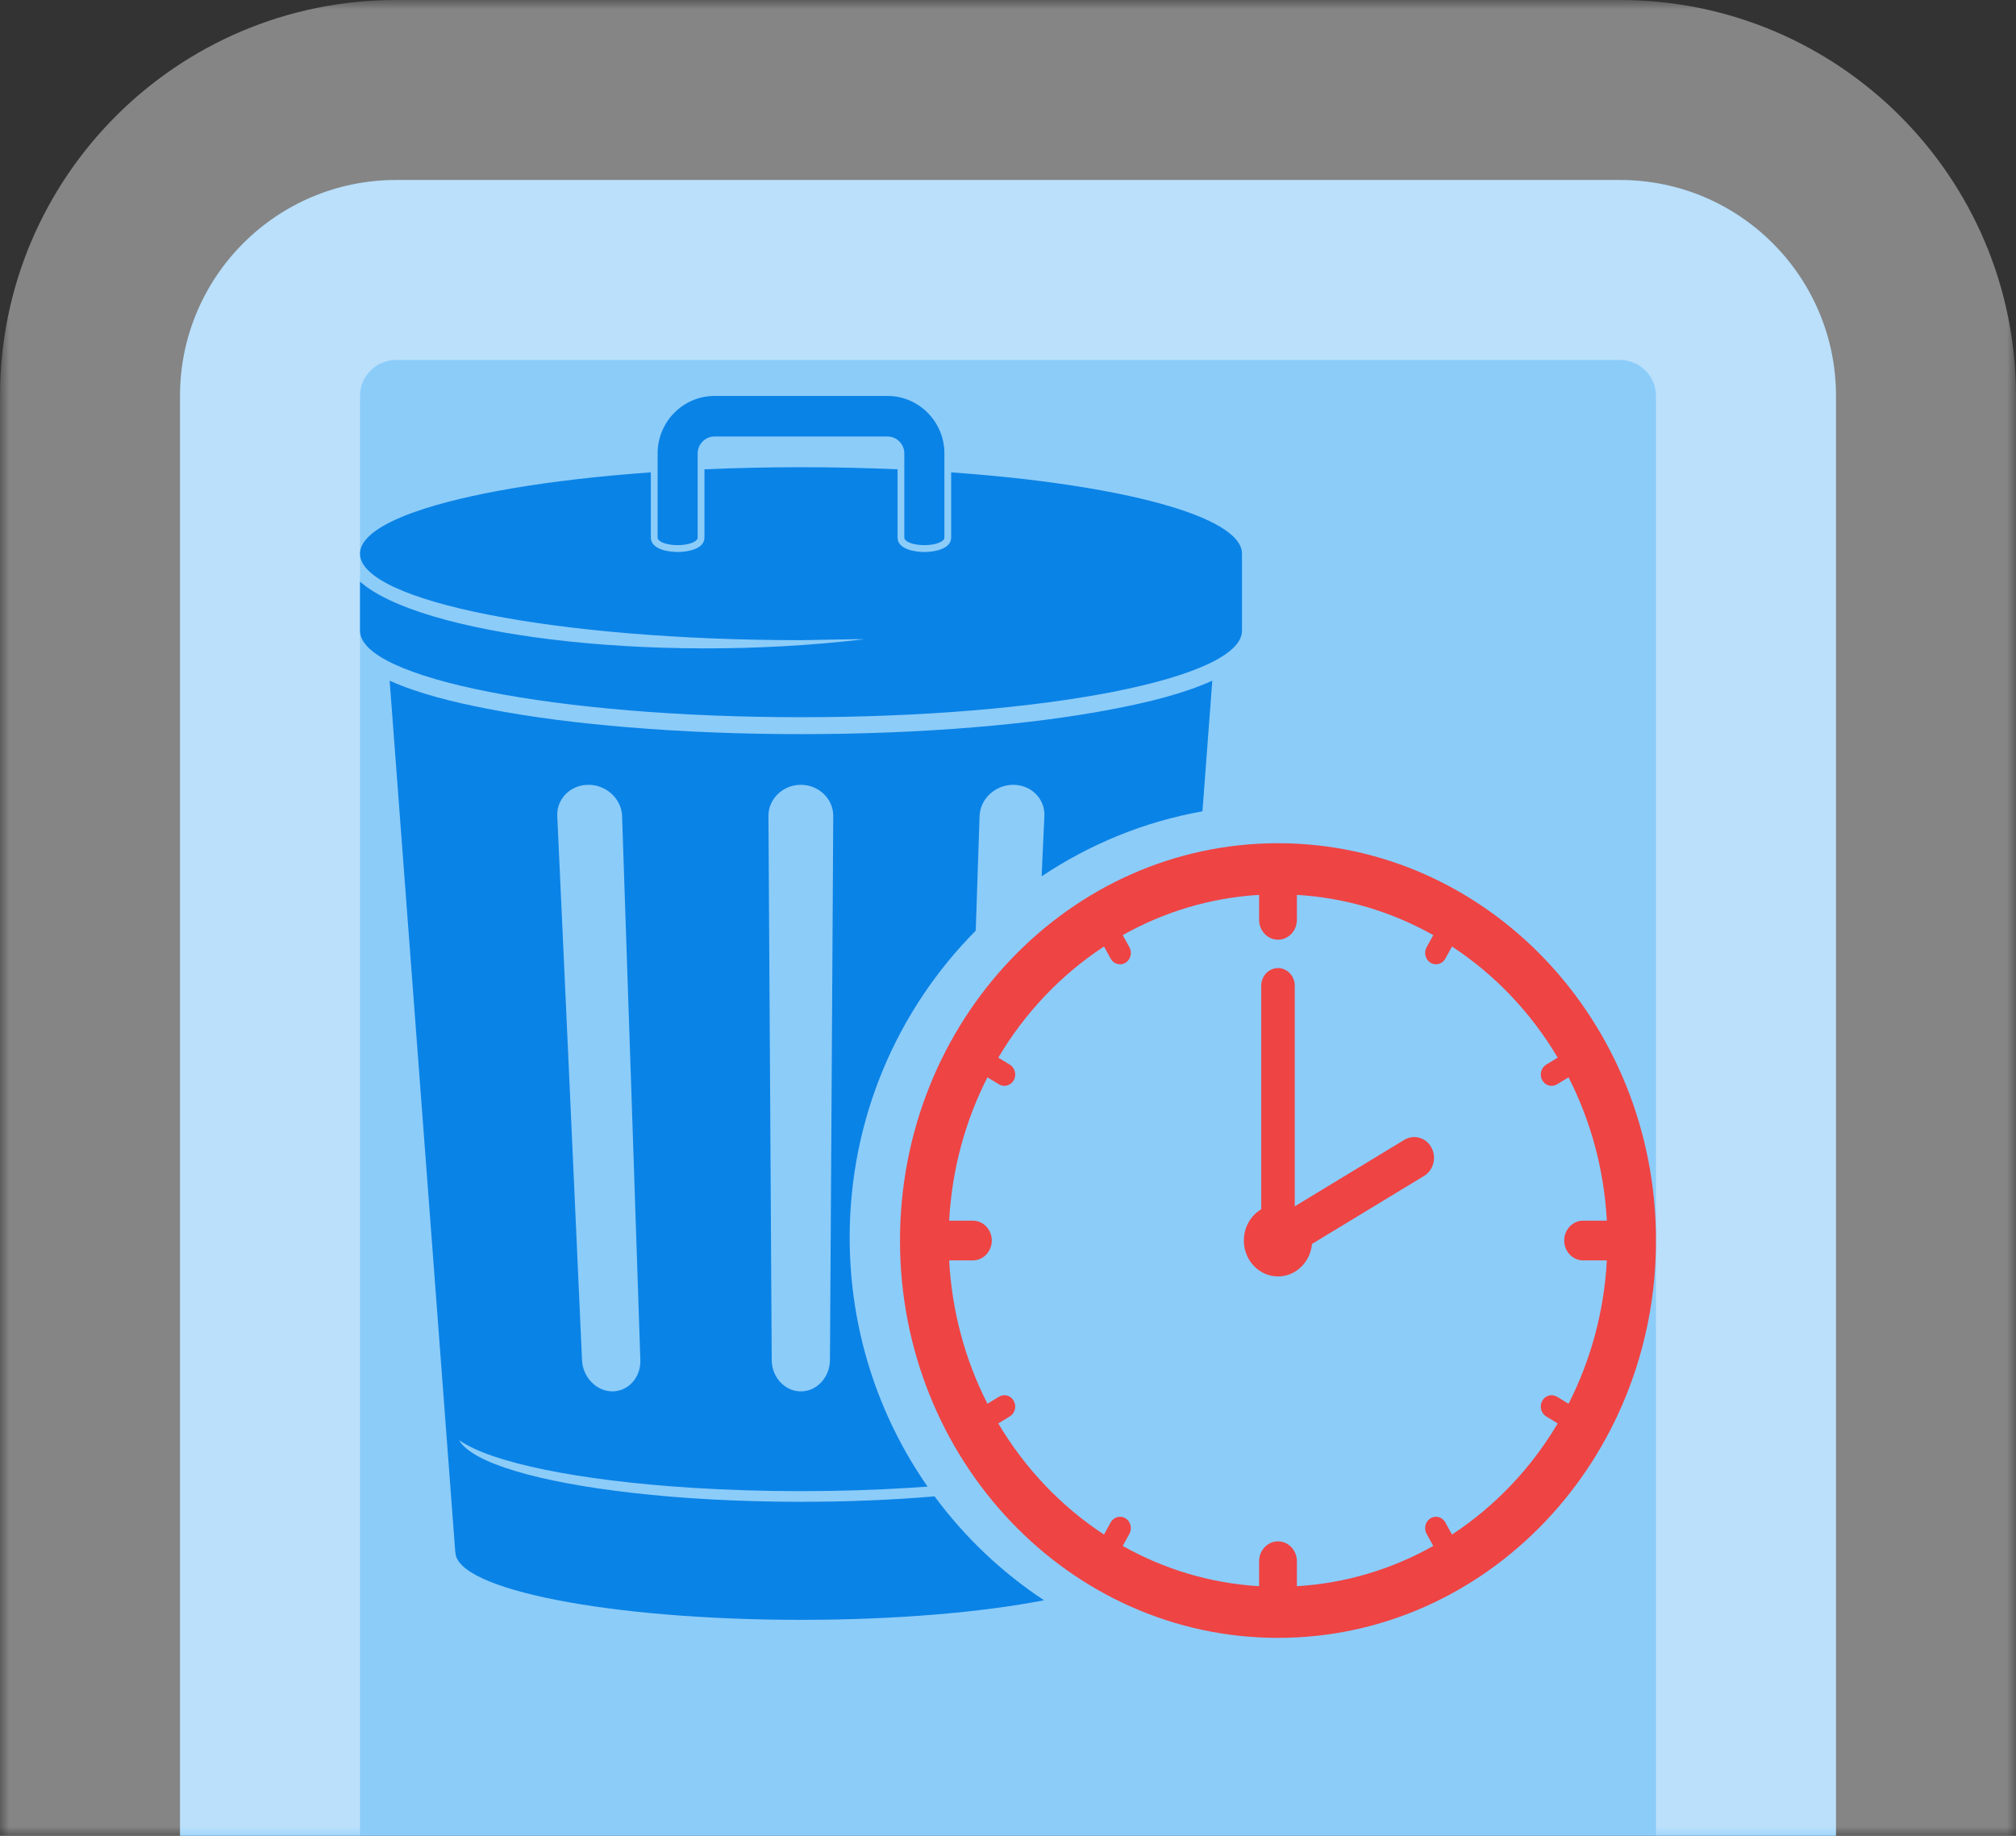 <svg width="112" height="102" viewBox="0 0 112 102" fill="none" xmlns="http://www.w3.org/2000/svg">
<rect x="0" y="0" width="112" height="102" fill="#333333" stroke="none"/>
<mask id="path-1-outside-1_592_6489" maskUnits="userSpaceOnUse" x="0" y="0" width="112" height="102" fill="black">
<rect fill="white" width="112" height="102"/>
<path d="M10 22C10 15.373 15.373 10 22 10H90C96.627 10 102 15.373 102 22V102H10V22Z"/>
</mask>
<path d="M10 22C10 15.373 15.373 10 22 10H90C96.627 10 102 15.373 102 22V102H10V22Z" fill="#8CCCF9"/>
<path d="M0 22C0 9.85 9.85 0 22 0H90C102.15 0 112 9.85 112 22H92C92 20.895 91.105 20 90 20H22C20.895 20 20 20.895 20 22H0ZM102 102H10H102ZM0 102V22C0 9.85 9.85 0 22 0V20C20.895 20 20 20.895 20 22V102H0ZM90 0C102.15 0 112 9.85 112 22V102H92V22C92 20.895 91.105 20 90 20V0Z" fill="white" fill-opacity="0.4" mask="url(#path-1-outside-1_592_6489)"/>
<path fill-rule="evenodd" clip-rule="evenodd" d="M67.35 37.819L66.803 45.077C63.547 45.659 60.522 46.914 57.868 48.691L58.021 45.339C58.065 44.386 57.287 43.605 56.291 43.605C55.291 43.605 54.453 44.386 54.421 45.339L54.208 51.709C49.882 56.064 47.204 62.094 47.204 68.757C47.204 73.909 48.806 78.683 51.532 82.596C51.214 82.62 50.893 82.642 50.568 82.663C48.657 82.784 46.617 82.849 44.5 82.849C42.383 82.849 40.343 82.784 38.432 82.663C32.16 82.265 27.264 81.267 25.506 80.014C26.207 81.275 29.913 82.353 35.144 82.947C37.909 83.262 41.101 83.441 44.5 83.441C47.132 83.441 49.639 83.334 51.92 83.139C53.594 85.406 55.654 87.362 58.001 88.912C54.533 89.584 49.764 90 44.5 90C33.897 90 25.302 88.315 25.302 86.236H25.293C24.597 77.006 23.902 67.77 23.208 58.541C22.689 51.637 22.167 44.727 21.647 37.818C23.285 38.558 25.252 39.021 26.999 39.364C29.595 39.873 32.254 40.189 34.888 40.408C38.082 40.672 41.295 40.788 44.5 40.788C47.705 40.788 50.918 40.672 54.112 40.408C56.746 40.189 59.405 39.873 62.001 39.364C63.747 39.022 65.713 38.559 67.35 37.819ZM39.688 22H49.312C50.181 22 50.969 22.359 51.541 22.937C52.112 23.515 52.467 24.314 52.467 25.192V29.867C52.467 30.1 51.968 30.289 51.353 30.289C50.739 30.289 50.24 30.1 50.24 29.867V25.192C50.24 24.935 50.135 24.701 49.967 24.53C49.798 24.359 49.566 24.253 49.312 24.253H39.688C39.434 24.253 39.202 24.359 39.034 24.53C38.865 24.701 38.76 24.935 38.76 25.192V29.867C38.76 30.1 38.262 30.289 37.647 30.289C37.032 30.289 36.534 30.1 36.534 29.867V25.192C36.534 24.314 36.888 23.515 37.459 22.937C38.031 22.359 38.82 22 39.688 22ZM44.5 25.959C42.657 25.959 40.862 25.999 39.136 26.075V29.867C39.136 30.532 38.13 30.67 37.647 30.67C37.164 30.67 36.158 30.532 36.158 29.867V26.245C30.543 26.644 25.884 27.434 23.034 28.447C22.98 28.466 22.926 28.485 22.873 28.505C22.834 28.519 22.794 28.534 22.755 28.549C22.705 28.568 22.656 28.586 22.608 28.605C22.569 28.62 22.53 28.636 22.491 28.651C22.445 28.67 22.399 28.688 22.354 28.707C22.314 28.723 22.275 28.74 22.237 28.756C22.193 28.775 22.149 28.794 22.106 28.813C22.064 28.831 22.023 28.85 21.983 28.868C21.946 28.885 21.91 28.901 21.875 28.918C21.83 28.939 21.786 28.96 21.743 28.981C21.712 28.996 21.682 29.011 21.653 29.026C21.61 29.048 21.568 29.069 21.527 29.091C21.5 29.105 21.473 29.12 21.446 29.134C21.406 29.157 21.366 29.178 21.327 29.201C21.302 29.215 21.277 29.23 21.252 29.244C21.212 29.268 21.172 29.292 21.134 29.316C21.114 29.328 21.094 29.34 21.075 29.353C21.032 29.38 20.991 29.407 20.951 29.434C20.936 29.444 20.922 29.454 20.908 29.464C20.866 29.493 20.826 29.522 20.788 29.551L20.755 29.576C20.716 29.606 20.678 29.637 20.642 29.667L20.616 29.689C20.579 29.721 20.544 29.752 20.511 29.784L20.49 29.804C20.455 29.837 20.422 29.871 20.392 29.904L20.377 29.92C20.345 29.955 20.315 29.991 20.287 30.027L20.278 30.038C20.25 30.075 20.224 30.111 20.2 30.148L20.193 30.158C20.17 30.195 20.148 30.232 20.129 30.269L20.124 30.277C20.105 30.314 20.088 30.352 20.073 30.39L20.07 30.398C20.055 30.436 20.043 30.474 20.033 30.513L20.031 30.519C20.021 30.558 20.014 30.598 20.008 30.638L20.008 30.641C20.003 30.681 20 30.722 20 30.764C20 33.417 30.969 35.568 44.5 35.568C44.88 35.568 47.914 35.495 47.994 35.519C36.051 36.929 23.284 35.239 20 32.314V35.045C20 37.698 30.969 39.849 44.5 39.849C58.031 39.849 69 37.698 69 35.045V30.764C69 28.685 62.266 26.914 52.842 26.245V29.867C52.842 30.532 51.836 30.67 51.353 30.67C50.87 30.67 49.864 30.532 49.864 29.867V26.075C48.138 25.999 46.343 25.959 44.5 25.959ZM32.69 43.605C31.694 43.605 30.917 44.386 30.96 45.339C31.188 50.381 31.423 55.422 31.652 60.458C31.881 65.494 32.103 70.536 32.335 75.572C32.379 76.525 33.139 77.306 34.023 77.306C34.906 77.306 35.606 76.525 35.575 75.572C35.41 70.536 35.238 65.494 35.07 60.458C34.901 55.422 34.725 50.381 34.56 45.339C34.529 44.386 33.69 43.605 32.69 43.605ZM44.491 43.605C43.495 43.605 42.685 44.386 42.691 45.339C42.718 50.381 42.754 55.422 42.784 60.458C42.815 65.494 42.842 70.536 42.873 75.572C42.879 76.525 43.607 77.306 44.491 77.306C44.491 77.306 44.491 77.306 44.495 77.306C45.374 77.306 46.102 76.525 46.108 75.572C46.14 70.536 46.172 65.494 46.202 60.458C46.232 55.422 46.259 50.381 46.291 45.339C46.297 44.386 45.486 43.605 44.495 43.605C44.491 43.605 44.491 43.605 44.491 43.605Z" fill="url(#paint0_linear_592_6489)"/>
<path fill-rule="evenodd" clip-rule="evenodd" d="M71 46.85C82.598 46.85 92 56.733 92 68.925C92 81.117 82.598 91.001 71 91.001C59.402 91.001 50 81.117 50 68.925C50 56.733 59.402 46.85 71 46.85ZM79.521 63.753C79.219 63.202 78.543 63.012 78.019 63.33L71.932 67.024V54.767C71.932 54.228 71.513 53.787 71 53.787C70.487 53.787 70.068 54.228 70.068 54.767V67.188C69.492 67.531 69.103 68.18 69.103 68.925C69.103 70.026 69.952 70.919 71 70.919C71.987 70.919 72.798 70.127 72.888 69.114L79.119 65.333C79.643 65.015 79.824 64.304 79.521 63.753ZM89.269 70.029H87.95C87.373 70.029 86.9 69.532 86.9 68.925C86.9 68.318 87.373 67.821 87.95 67.821H89.269C89.115 64.953 88.363 62.254 87.142 59.857L86.5 60.247C86.214 60.421 85.844 60.317 85.679 60.016C85.514 59.715 85.613 59.327 85.899 59.153L86.54 58.764C85.058 56.264 83.044 54.147 80.666 52.589L80.296 53.263C80.131 53.564 79.761 53.668 79.475 53.494C79.189 53.32 79.09 52.932 79.255 52.631L79.626 51.956C77.346 50.673 74.778 49.882 72.05 49.72V51.107C72.05 51.714 71.578 52.211 71 52.211C70.423 52.211 69.95 51.714 69.95 51.107V49.72C67.222 49.882 64.654 50.673 62.374 51.956L62.745 52.631C62.91 52.932 62.811 53.32 62.525 53.494C62.239 53.668 61.87 53.564 61.704 53.263L61.334 52.589C58.956 54.147 56.942 56.264 55.46 58.764L56.101 59.153C56.387 59.327 56.486 59.715 56.321 60.016C56.156 60.317 55.786 60.421 55.5 60.247L54.858 59.857C53.637 62.254 52.885 64.953 52.731 67.821H54.05C54.628 67.821 55.1 68.318 55.1 68.925C55.1 69.532 54.628 70.029 54.05 70.029H52.731C52.885 72.897 53.637 75.597 54.858 77.993L55.5 77.603C55.786 77.429 56.156 77.533 56.321 77.834C56.486 78.135 56.387 78.523 56.101 78.697L55.46 79.086C56.942 81.586 58.956 83.703 61.334 85.261L61.704 84.587C61.87 84.286 62.239 84.182 62.525 84.356C62.811 84.529 62.91 84.918 62.745 85.219L62.374 85.894C64.654 87.177 67.222 87.968 69.95 88.13V86.743C69.95 86.136 70.423 85.639 71 85.639C71.578 85.639 72.05 86.136 72.05 86.743V88.13C74.778 87.968 77.347 87.177 79.626 85.894L79.255 85.219C79.09 84.918 79.189 84.53 79.475 84.356C79.761 84.182 80.131 84.286 80.296 84.587L80.666 85.261C83.044 83.703 85.058 81.586 86.54 79.086L85.899 78.697C85.613 78.523 85.514 78.135 85.679 77.834C85.844 77.533 86.214 77.429 86.5 77.603L87.142 77.993C88.363 75.597 89.115 72.897 89.269 70.029Z" fill="#EE4444"/>
<defs>
<linearGradient id="paint0_linear_592_6489" x1="60.075" y1="73.758" x2="31.424" y2="40.639" gradientUnits="userSpaceOnUse">
<stop stop-color="#0A83E6"/>
<stop offset="1" stop-color="#0A83E6"/>
</linearGradient>
</defs>
</svg>
